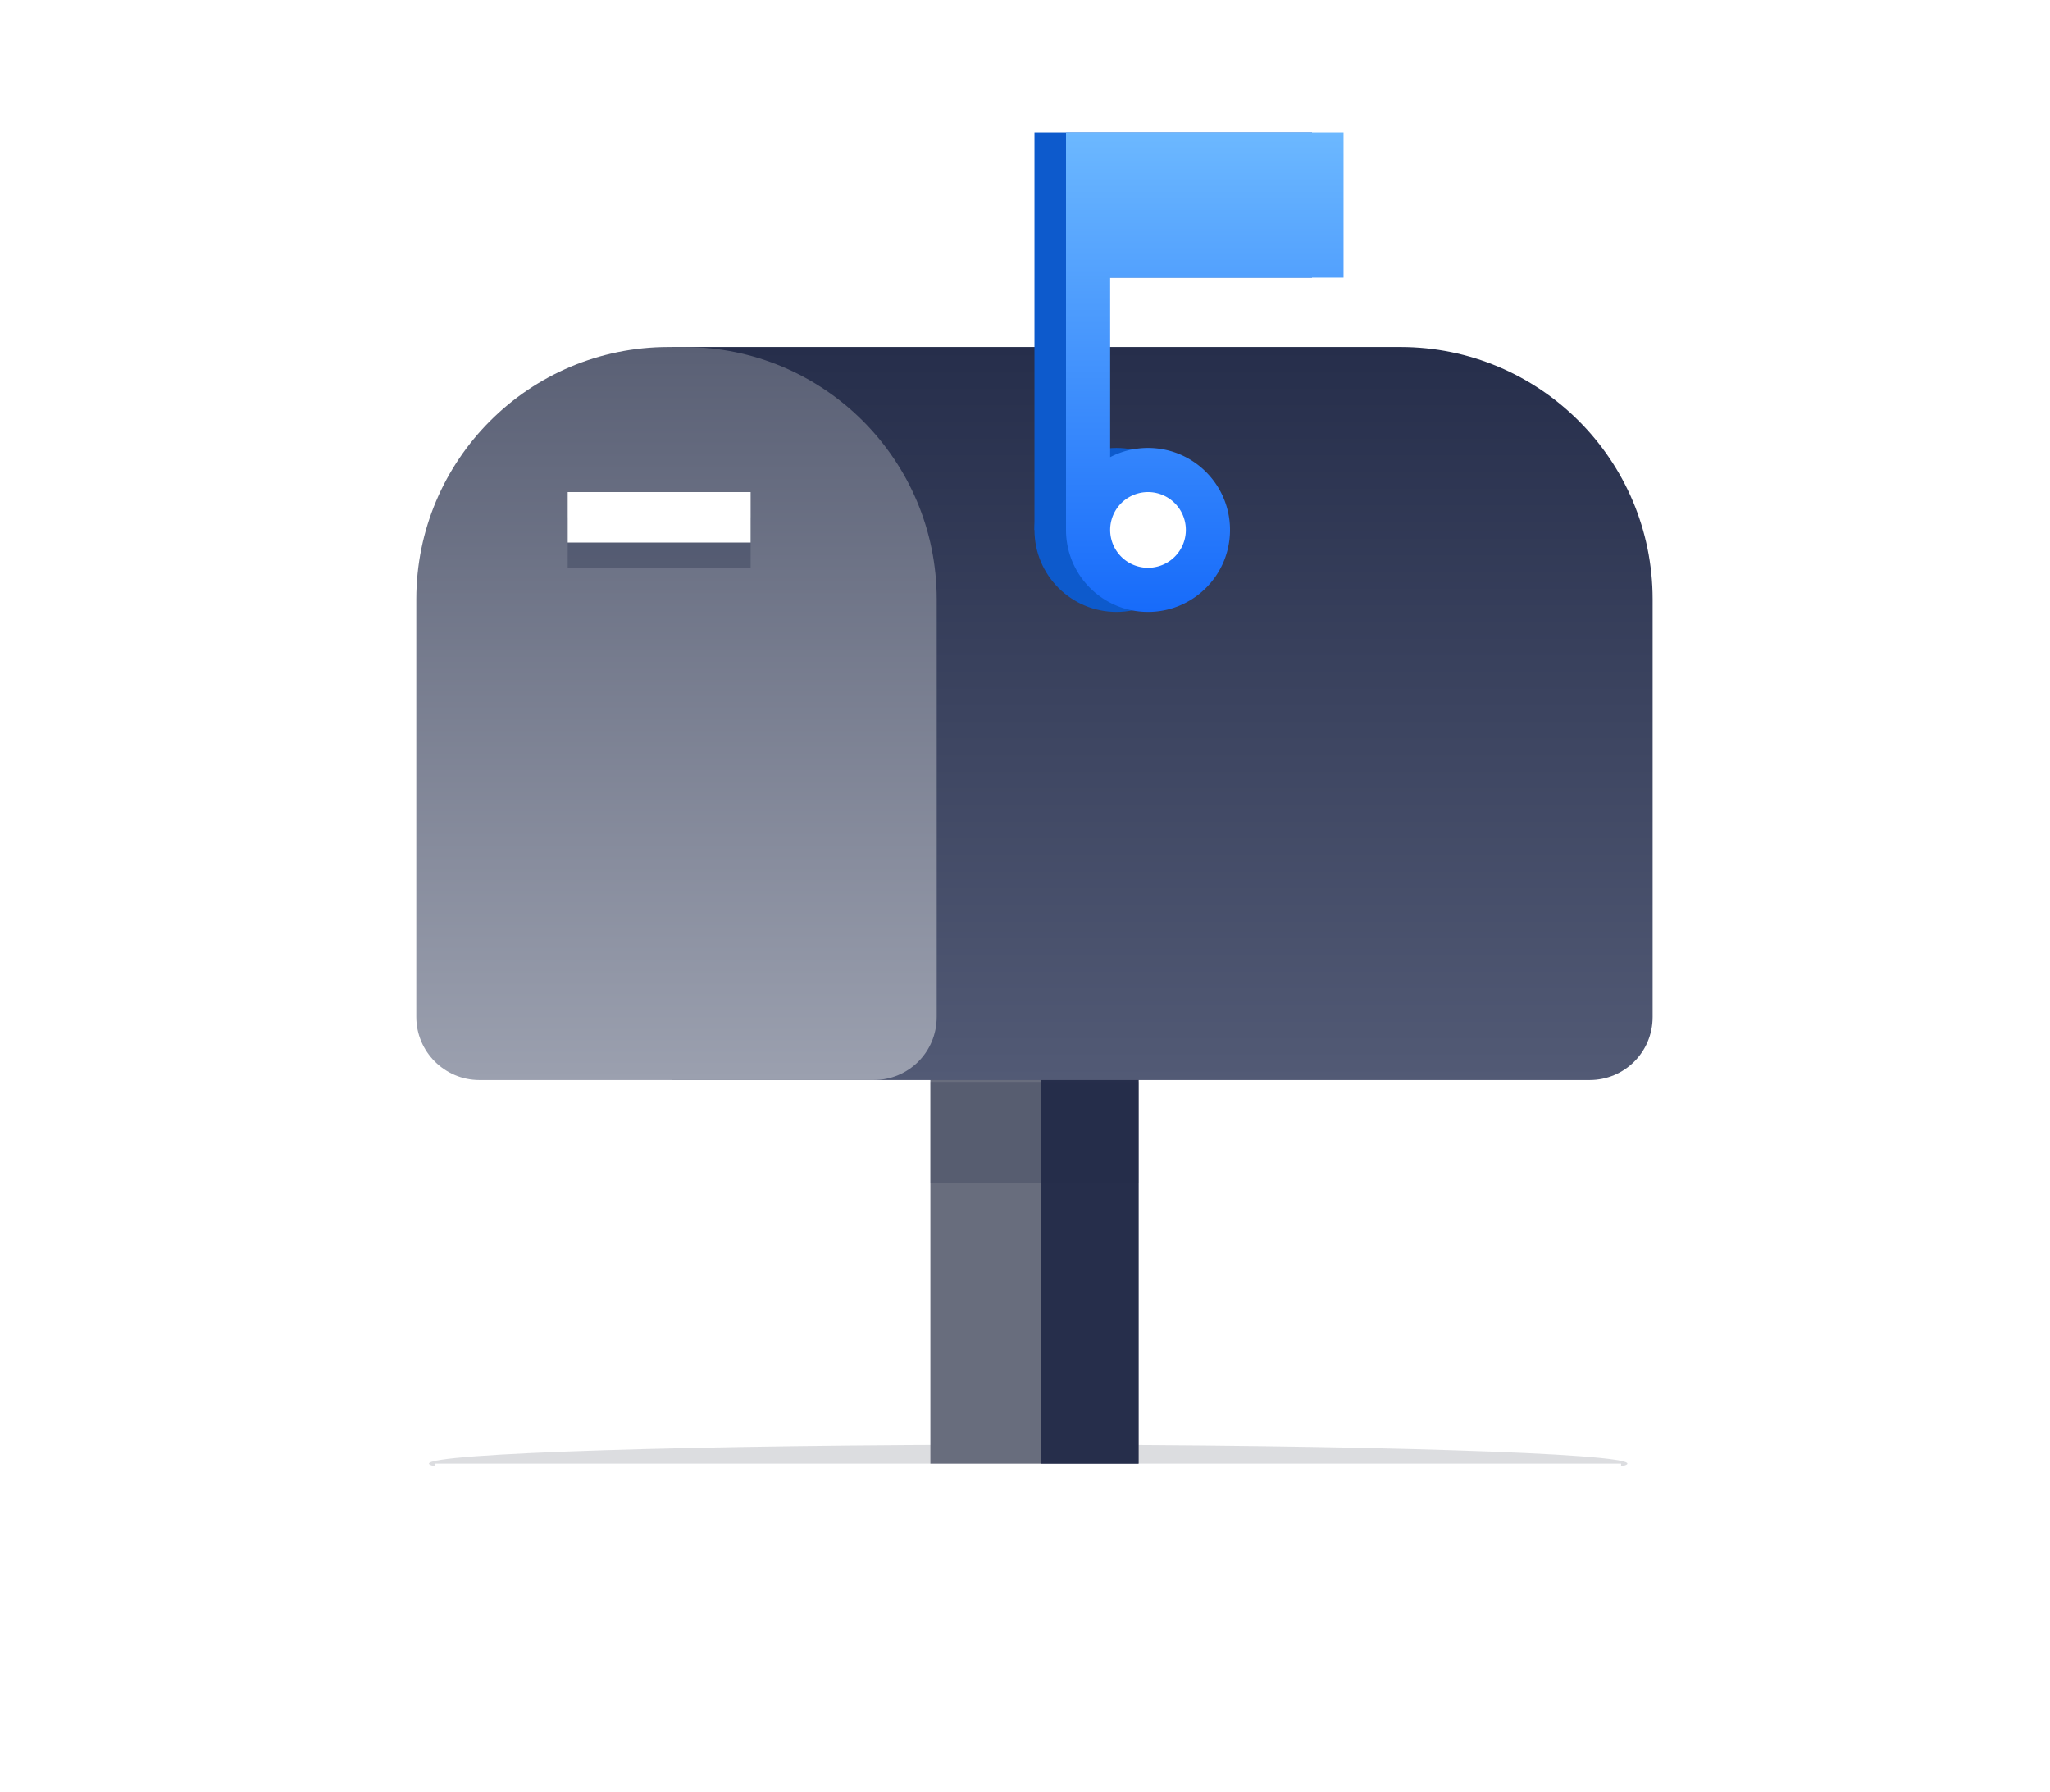 <svg width="325" height="284" fill="none" xmlns="http://www.w3.org/2000/svg"><g opacity=".15" filter="url(#a)"><path d="M258 232c0 1.657-42.533 3-95 3s-95-1.343-95-3 42.533-3 95-3 95 1.343 95 3z" fill="#151B31"/></g><path d="M69 232h188v13H69v-13z" fill="#fff"/><path d="M180.5 136h-33v96h33v-96z" fill="#686D7D"/><path d="M180.5 136H165v96h15.5v-96z" fill="#262E4B"/><path d="M252 171.2H106.6V55H222c22.1 0 40 17.9 40 40v66.2c0 5.6-4.5 10-10 10z" fill="url(#b)"/><path d="M138.5 171.2H76c-5.5 0-10-4.5-10-10V95c0-22.1 17.9-40 40-40h2.5c22.1 0 40 17.9 40 40v66.2c0 5.6-4.5 10-10 10z" fill="url(#c)"/><path d="M177 97c7.18 0 13-5.82 13-13s-5.82-13-13-13-13 5.82-13 13 5.82 13 13 13z" fill="#0D5ACC"/><path d="M171 44h-7v40h7V44zM208 21h-44v23h44V21z" fill="#0D5ACC"/><path fill-rule="evenodd" clip-rule="evenodd" d="M169 21h44v23h-37v28.464A12.945 12.945 0 0 1 182 71c7.18 0 13 5.82 13 13s-5.82 13-13 13-13-5.82-13-13V21z" fill="url(#d)"/><path opacity=".25" d="M180.5 171.5h-33v16h33v-16z" fill="#262E4B"/><path opacity=".35" d="M90 82h29v8H90v-8z" fill="#2A324F"/><path d="M90 78h29v8H90v-8zM188 84a6 6 0 1 1-12 0 6 6 0 0 1 12 0z" fill="#fff"/><defs><linearGradient id="b" x1="184.3" y1="55" x2="184.3" y2="171.2" gradientUnits="userSpaceOnUse"><stop stop-color="#262E4B"/><stop offset="1" stop-color="#525A75"/></linearGradient><linearGradient id="c" x1="107.25" y1="55" x2="107.25" y2="171.2" gradientUnits="userSpaceOnUse"><stop stop-color="#5A6075"/><stop offset="1" stop-color="#9BA0AF"/></linearGradient><linearGradient id="d" x1="191" y1="21" x2="191" y2="97" gradientUnits="userSpaceOnUse"><stop stop-color="#6CB8FF"/><stop offset="1" stop-color="#176BFA"/></linearGradient><filter id="a" x="59" y="220" width="208" height="24" filterUnits="userSpaceOnUse" color-interpolation-filters="sRGB"><feFlood flood-opacity="0" result="BackgroundImageFix"/><feBlend in="SourceGraphic" in2="BackgroundImageFix" result="shape"/><feGaussianBlur stdDeviation="4.5" result="effect1_foregroundBlur"/></filter></defs></svg>